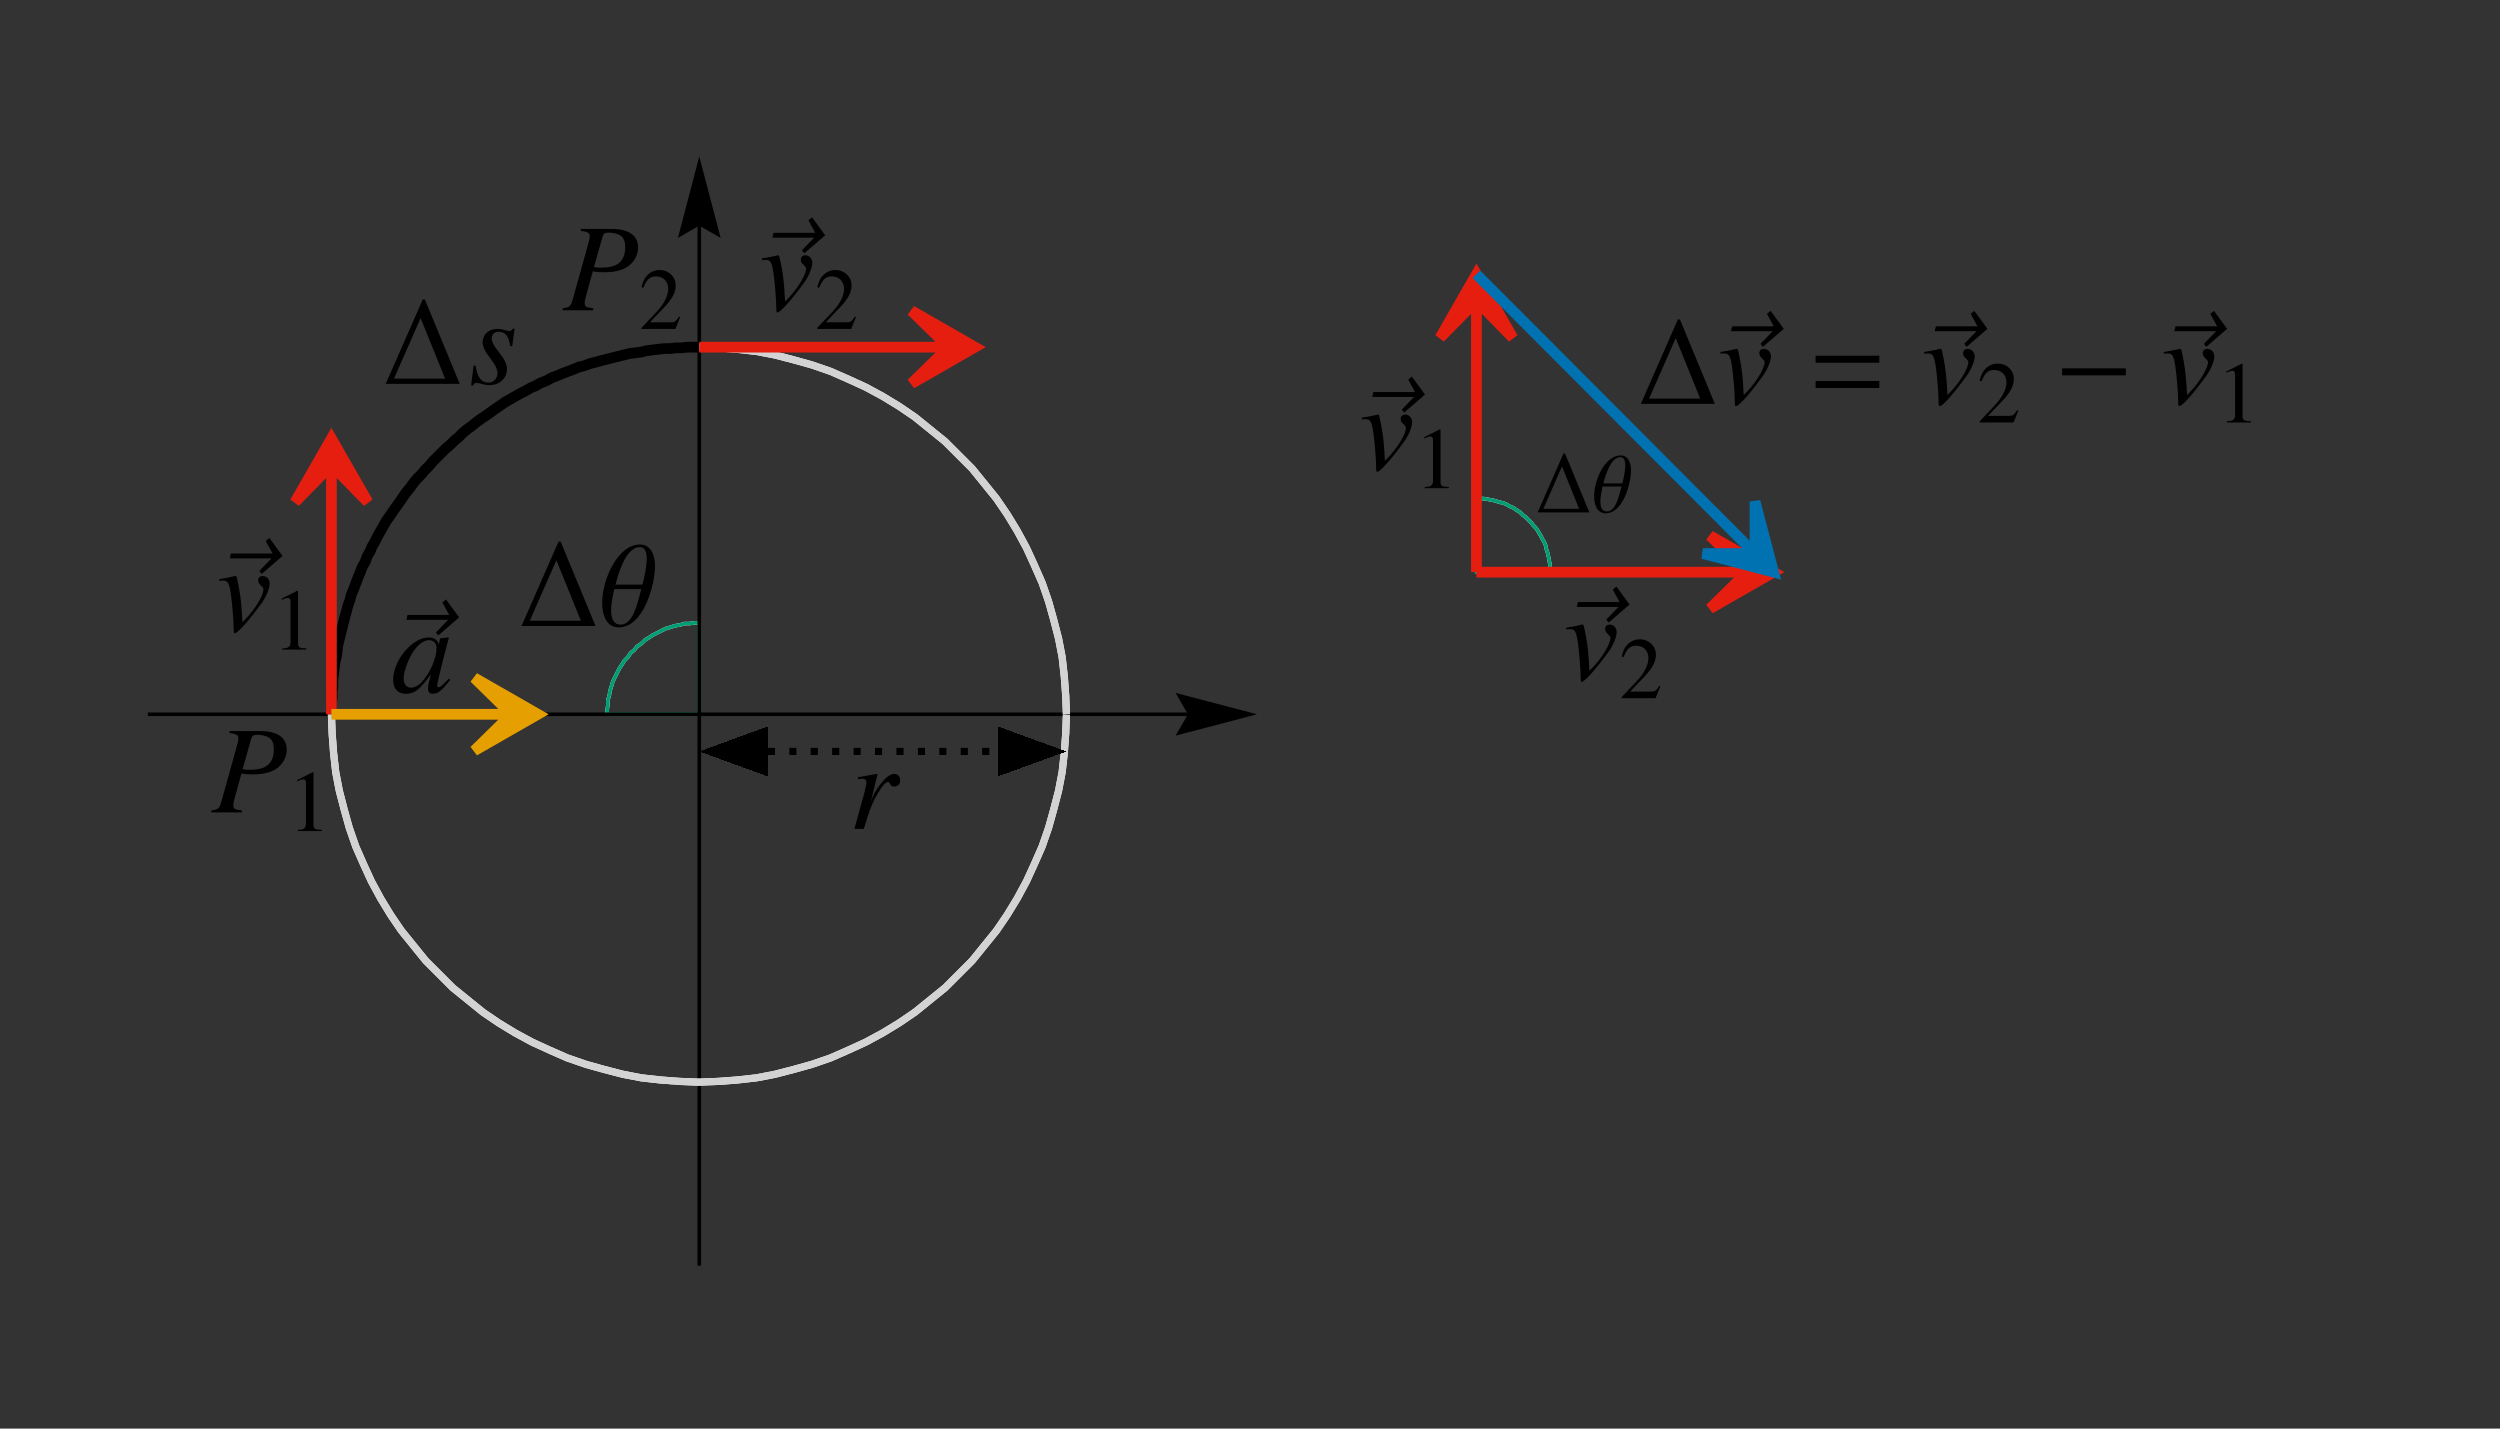 <?xml version="1.0" encoding="UTF-8" standalone="no"?>
<svg id="svg4474" xmlns:rdf="http://www.w3.org/1999/02/22-rdf-syntax-ns#" xmlns="http://www.w3.org/2000/svg" xmlns:ns0="http://www.iki.fi/pav/software/textext/" height="200" width="350" version="1.1" xmlns:cc="http://creativecommons.org/ns#" xmlns:xlink="http://www.w3.org/1999/xlink" viewBox="0 0 350 200" xmlns:dc="http://purl.org/dc/elements/1.1/">
 <rect x="0" y="0" width="350" height="200" fill="#333333" stroke="none"/>
 <title id="title4476">Gnuplot</title>
 <desc id="desc4478">Produced by GNUPLOT 5.0 patchlevel 3</desc>
 <g id="gnuplot_canvas">
  <g fill="none">
   <rect id="rect4481" height="200" width="350" y="0" x="0"/>
   <g stroke="currentColor">
    <g stroke-width=".5">
     <g id="g4515" color="white">
      <path id="path4517" stroke="#fff" d="m97.9 87.2h-0.7l-0.7 0.1h-0.7l-0.6 0.2-0.7 0.1-0.6 0.2-0.7 0.2-0.6 0.3-0.6 0.3-0.6 0.3-0.6 0.4-0.5 0.3-0.5 0.5-0.6 0.4-0.4 0.5-0.5 0.4-0.4 0.6-0.5 0.5-0.3 0.5-0.4 0.6-0.3 0.6-0.3 0.6-0.3 0.6-0.2 0.7-0.2 0.6-0.1 0.7-0.2 0.6v0.7l-0.1 0.7v0.6"/>
      <path id="path4519" stroke="#009e73" d="m97.9 87.2h-0.7l-0.7 0.1h-0.7l-0.6 0.2-0.7 0.1-0.6 0.2-0.7 0.2-0.6 0.3-0.6 0.3-0.6 0.3-0.6 0.4-0.5 0.3-0.5 0.5-0.6 0.4-0.4 0.5-0.5 0.4-0.4 0.6-0.5 0.5-0.3 0.5-0.4 0.6-0.3 0.6-0.3 0.6-0.3 0.6-0.2 0.7-0.2 0.6-0.1 0.7-0.2 0.6v0.7l-0.1 0.7v0.6h12.9v-12.8"/>
     </g>
     <g id="g4527" color="black">
      <path id="path4529" stroke="#000" d="m20.7 100h154.3"/>
     </g>
     <g id="g4531" color="black">
      <path id="path4533" stroke="#000" d="m97.9 177.2v-154.3"/>
     </g>
    </g>
    <g id="g4537" color="white">
     <path id="path4539" stroke="#fff" d="m149.3 100l-0.1-2.6-0.2-2.7-0.3-2.7-0.5-2.6-0.7-2.7-0.7-2.5-0.9-2.6-1.1-2.5-1.1-2.4-1.3-2.4-1.4-2.3-1.5-2.2-1.7-2.1-1.7-2.1-1.9-1.9-1.9-1.9-2.1-1.7-2.1-1.7-2.2-1.5-2.3-1.4-2.4-1.3-2.4-1.1-2.5-1.1-2.6-0.9-2.5-0.7-2.7-0.7-2.6-0.5-2.7-0.3-2.7-0.2-2.6-0.1-2.7 0.1-2.7 0.2-2.7 0.3-2.6 0.5-2.7 0.7-2.5 0.7-2.6 0.9-2.5 1.1-2.4 1.1-2.4 1.3-2.3 1.4-2.2 1.5-2.1 1.7-2.1 1.7-1.9 1.9-1.9 1.9-1.7 2.1-1.7 2.1-1.5 2.2-1.4 2.3-1.3 2.4-1.1 2.4-1.1 2.5-0.9 2.6-0.7 2.5-0.7 2.7-0.5 2.6-0.3 2.7-0.2 2.7-0.1 2.6 0.1 2.7 0.2 2.7 0.3 2.7 0.5 2.6 0.7 2.7 0.7 2.5 0.9 2.6 1.1 2.5 1.1 2.4 1.3 2.4 1.4 2.3 1.5 2.2 1.7 2.1 1.7 2.1 1.9 1.9 1.9 1.9 2.1 1.7 2.1 1.7 2.2 1.5 2.3 1.4 2.4 1.3 2.4 1.1 2.5 1.1 2.6 0.9 2.5 0.7 2.7 0.7 2.6 0.5 2.7 0.3 2.7 0.2 2.6 0.1 2.7-0.1 2.7-0.2 2.7-0.3 2.6-0.5 2.7-0.7 2.5-0.7 2.6-0.9 2.5-1.1 2.4-1.1 2.4-1.3 2.3-1.4 2.2-1.5 2.1-1.7 2.1-1.7 1.9-1.9 1.9-1.9 1.7-2.1 1.7-2.1 1.5-2.2 1.4-2.3 1.3-2.4 1.1-2.4 1.1-2.5 0.9-2.6 0.7-2.5 0.7-2.7 0.5-2.6 0.3-2.7 0.2-2.7 0.1-2.6"/>
     <path id="path4541" stroke="#d3d3d3" d="m149.3 100l-0.1-2.6-0.2-2.7-0.3-2.7-0.5-2.6-0.7-2.7-0.7-2.5-0.9-2.6-1.1-2.5-1.1-2.4-1.3-2.4-1.4-2.3-1.5-2.2-1.7-2.1-1.7-2.1-1.9-1.9-1.9-1.9-2.1-1.7-2.1-1.7-2.2-1.5-2.3-1.4-2.4-1.3-2.4-1.1-2.5-1.1-2.6-0.9-2.5-0.7-2.7-0.7-2.6-0.5-2.7-0.3-2.7-0.2-2.6-0.1-2.7 0.1-2.7 0.2-2.7 0.3-2.6 0.5-2.7 0.7-2.5 0.7-2.6 0.9-2.5 1.1-2.4 1.1-2.4 1.3-2.3 1.4-2.2 1.5-2.1 1.7-2.1 1.7-1.9 1.9-1.9 1.9-1.7 2.1-1.7 2.1-1.5 2.2-1.4 2.3-1.3 2.4-1.1 2.4-1.1 2.5-0.9 2.6-0.7 2.5-0.7 2.7-0.5 2.6-0.3 2.7-0.2 2.7-0.1 2.6 0.1 2.7 0.2 2.7 0.3 2.7 0.5 2.6 0.7 2.7 0.7 2.5 0.9 2.6 1.1 2.5 1.1 2.4 1.3 2.4 1.4 2.3 1.5 2.2 1.7 2.1 1.7 2.1 1.9 1.9 1.9 1.9 2.1 1.7 2.1 1.7 2.2 1.5 2.3 1.4 2.4 1.3 2.4 1.1 2.5 1.1 2.6 0.9 2.5 0.7 2.7 0.7 2.6 0.5 2.7 0.3 2.7 0.2 2.6 0.1 2.7-0.1 2.7-0.2 2.7-0.3 2.6-0.5 2.7-0.7 2.5-0.7 2.6-0.9 2.5-1.1 2.4-1.1 2.4-1.3 2.3-1.4 2.2-1.5 2.1-1.7 2.1-1.7 1.9-1.9 1.9-1.9 1.7-2.1 1.7-2.1 1.5-2.2 1.4-2.3 1.3-2.4 1.1-2.4 1.1-2.5 0.9-2.6 0.7-2.5 0.7-2.7 0.5-2.6 0.3-2.7 0.2-2.7 0.1-2.6"/>
    </g>
    <g id="g4545" color="black" stroke-width=".5">
     <g id="g4547" stroke="none" shape-rendering="crispEdges">
      <polygon id="polygon4549" points="166.6 100 165.1 97.4 175 100 165.1 102.6" fill="#000"/>
     </g>
     <path id="path4551" stroke="#000" d="m166.6 100l-1.5-2.6 9.9 2.6-9.9 2.6 1.5-2.6m0.7 0h-0.7"/>
    </g>
    <g id="g4553" color="black" stroke-width=".5">
     <g id="g4555" stroke="none" shape-rendering="crispEdges">
      <polygon id="polygon4557" points="97.9 31.3 95.3 32.8 97.9 22.9 100.5 32.8" fill="#000"/>
     </g>
     <path id="path4559" stroke="#000" d="m97.9 31.3l-2.6 1.5 2.6-9.9 2.6 9.9-2.6-1.5m0-0.7v0.7"/>
    </g>
    <g id="g4563" color="black">
     <g id="g4565" stroke="none" fill="#000" shape-rendering="crispEdges">
      <polygon id="polygon4567" points="139.7 105.2 139.7 101.7 149.3 105.2 139.7 108.7"/>
      <polygon id="polygon4569" points="107.5 105.2 107.5 108.7 97.9 105.2 107.5 101.7"/>
     </g>
     <path id="path4571" stroke="#000" stroke-dasharray="1.0,2.0" d="m107.5 105.2h32.2"/>
    </g>
   </g>
  </g>
  <g id="gnuplot_plot_1a">
   <title id="title4576"/>
   <g id="g4580" color="black" stroke="currentColor" stroke-width="1.5" fill="none">
    <path id="path4582" stroke="#000" d="m97.9 48.6h-0.9-0.8l-0.8 0.1h-0.8l-0.8 0.1h-0.8l-0.9 0.1-0.8 0.1-0.8 0.1-0.8 0.2-0.8 0.1-0.8 0.1-0.8 0.2-0.8 0.2-0.8 0.2-0.8 0.2-0.8 0.2-0.7 0.2-0.8 0.2-0.8 0.3-0.8 0.2-0.7 0.3-0.8 0.3-0.8 0.3-0.7 0.3-0.8 0.3-0.7 0.4-0.8 0.3-0.7 0.4-0.7 0.3-0.7 0.4-0.8 0.4-0.7 0.4-0.7 0.4-0.7 0.4-0.7 0.5-0.6 0.4-0.7 0.5-0.7 0.5-0.6 0.4-0.7 0.5-0.6 0.5-0.7 0.5-0.6 0.5-0.6 0.6-0.6 0.5-0.6 0.6-0.6 0.5-0.6 0.6-0.6 0.6-0.6 0.6-0.5 0.6-0.6 0.6-0.5 0.6-0.6 0.6-0.5 0.6-0.5 0.7-0.5 0.6-0.5 0.7-0.4 0.6-0.5 0.7-0.5 0.7-0.4 0.6-0.5 0.7-0.4 0.7-0.4 0.7-0.4 0.7-0.4 0.8-0.4 0.7-0.3 0.7-0.4 0.7-0.3 0.8-0.4 0.7-0.3 0.8-0.3 0.7-0.3 0.8-0.3 0.8-0.3 0.7-0.2 0.8-0.3 0.8-0.2 0.8-0.2 0.7-0.2 0.8-0.2 0.8-0.2 0.8-0.2 0.8-0.2 0.8-0.1 0.8-0.1 0.8-0.2 0.8-0.1 0.8-0.1 0.8-0.1 0.9v0.8l-0.1 0.8v0.8l-0.1 0.8v0.8 0.8"/>
   </g>
  </g>
  <g stroke="currentColor" fill="none">
   <g stroke-width="1.5">
    <g id="g4590" color="black">
     <g id="g4592" stroke="none" shape-rendering="crispEdges">
      <polygon id="polygon4594" points="46.4 65.1 41.3 70.3 46.4 61.4 51.5 70.3" fill="#e51e10"/>
     </g>
     <path id="path4596" stroke="#e51e10" d="m46.4 65.1l-5.1 5.2 5.1-8.9 5.1 8.9-5.1-5.2m0 34.9v-34.9"/>
    </g>
    <g id="g4598" color="black">
     <g id="g4600" stroke="none" shape-rendering="crispEdges">
      <polygon id="polygon4602" points="132.8 48.6 127.6 43.5 136.5 48.6 127.6 53.7" fill="#e51e10"/>
     </g>
     <path id="path4604" stroke="#e51e10" d="m132.8 48.6l-5.2-5.1 8.9 5.1-8.9 5.1 5.2-5.1m-34.9 0h34.9"/>
    </g>
    <g id="g4606" color="black">
     <g id="g4608" stroke="none" shape-rendering="crispEdges">
      <polygon id="polygon4610" points="71.6 100 66.4 94.9 75.3 100 66.4 105.1" fill="#e69f00"/>
     </g>
     <path id="path4612" stroke="#e69f00" d="m71.6 100l-5.2-5.1 8.9 5.1-8.9 5.1 5.2-5.1m-25.2 0h25.2"/>
    </g>
   </g>
   <g id="g4620" color="white" stroke-width=".5">
    <path id="path4622" stroke="#fff" d="m217.1 80.1l-0.1-0.5v-0.5l-0.1-0.6-0.1-0.5-0.1-0.5-0.2-0.6-0.1-0.5-0.2-0.5-0.3-0.5-0.2-0.4-0.3-0.5-0.3-0.5-0.4-0.4-0.3-0.4-0.4-0.4-0.4-0.4-0.4-0.3-0.4-0.4-0.5-0.3-0.4-0.3-0.5-0.2-0.5-0.3-0.5-0.2-0.5-0.1-0.6-0.2-0.5-0.1-0.5-0.1-0.6-0.1h-0.5l-0.5-0.1"/>
    <path id="path4624" stroke="#009e73" d="m217.1 80.1l-0.1-0.5v-0.5l-0.1-0.6-0.1-0.5-0.1-0.5-0.2-0.6-0.1-0.5-0.2-0.5-0.3-0.5-0.2-0.4-0.3-0.5-0.3-0.5-0.4-0.4-0.3-0.4-0.4-0.4-0.4-0.4-0.4-0.3-0.4-0.4-0.5-0.3-0.4-0.3-0.5-0.2-0.5-0.3-0.5-0.2-0.5-0.1-0.6-0.2-0.5-0.1-0.5-0.1-0.6-0.1h-0.5l-0.5-0.1v10.4h10.4"/>
   </g>
  </g>
  <g id="gnuplot_plot_1b">
   <title id="title4633">NaN</title>
  </g>
  <g stroke="currentColor" stroke-width="1.5" fill="none">
   <g id="g4643" color="black">
    <g id="g4645" stroke="none" shape-rendering="crispEdges">
     <polygon id="polygon4647" points="206.7 42.1 201.6 47.3 206.7 38.4 211.8 47.3" fill="#e51e10"/>
    </g>
    <path id="path4649" stroke="#e51e10" d="m206.7 42.1l-5.1 5.2 5.1-8.9 5.1 8.9-5.1-5.2m0 38v-38"/>
   </g>
   <g id="g4651" color="black">
    <g id="g4653" stroke="none" shape-rendering="crispEdges">
     <polygon id="polygon4655" points="244.6 80.1 239.4 75 248.3 80.1 239.4 85.2" fill="#e51e10"/>
    </g>
    <path id="path4657" stroke="#e51e10" d="m244.6 80.1l-5.2-5.1 8.9 5.1-8.9 5.1 5.2-5.1m-37.9 0h37.9"/>
   </g>
   <g id="g4659" color="black">
    <g id="g4661" stroke="none" shape-rendering="crispEdges">
     <polygon id="polygon4663" points="245.7 77.5 245.7 70.2 248.3 80.1 238.4 77.5" fill="#0072b2"/>
    </g>
    <path id="path4665" stroke="#0072b2" d="m245.7 77.5v-7.3l2.6 9.9-9.9-2.6h7.3m-39-39.1l39 39.1"/>
   </g>
  </g>
 </g>
 <g fill-rule="evenodd" stroke="#000" stroke-miterlimit="10.433">
  <g id="content" xml:space="preserve" stroke-width="0" ns0:pdfconverter="pstoedit" transform="matrix(1.75 0 0 -1.75 -231.09 1351.2)" ns0:text="$\nP_1\n$" ns0:version="0.7.2" ns0:inkscapeversion="0.91" ns0:preamble="/usr/share/inkscape/extensions/default_packages.tex" ns0:scale="1.4" ns0:texconverter="pdflatex"><path id="path4790" d="m150.41 713.47h0.03l0.02-0.01h0.05l0.05-0.01 0.05-0.01 0.04-0.01h0.04l0.04-0.01 0.03-0.01 0.04-0.01 0.03-0.01 0.03-0.01 0.03-0.01 0.02-0.01 0.03-0.01 0.02-0.01 0.02-0.01 0.02-0.01 0.01-0.01 0.02-0.02 0.02-0.01 0.01-0.02 0.01-0.01 0.01-0.02 0.01-0.02 0.01-0.01v-0.02l0.01-0.02v-0.02l0.01-0.02v-0.02-0.03-0.02c0-0.14-0.04-0.35-0.17-0.8l-1.18-4.23c-0.17-0.6-0.25-0.66-0.81-0.74v-0.16h2.44v0.16c-0.63 0.09-0.68 0.12-0.68 0.46 0 0.12 0.02 0.22 0.12 0.58l0.53 1.92 0.09 0.34 0.7 2.47c0.07 0.21 0.19 0.28 0.46 0.28 0.39 0 0.77-0.1 0.97-0.24 0.26-0.18 0.37-0.48 0.37-0.95 0-0.64-0.23-1.1-0.67-1.36-0.31-0.17-0.7-0.25-1.31-0.25-0.17 0-0.25 0.01-0.52 0.05l-0.09-0.34c0.25-0.06 0.51-0.08 0.92-0.08 0.81 0 1.48 0.17 1.91 0.48 0.5 0.37 0.79 0.92 0.79 1.5 0 0.96-0.75 1.49-2.11 1.49h-2.47z"/><path id="path4792" d="m157.08 710.34-1.26-0.63v-0.1c0.08 0.04 0.16 0.06 0.19 0.08 0.12 0.05 0.24 0.08 0.31 0.08 0.15 0 0.21-0.11 0.21-0.33v-3.16c0-0.23-0.05-0.39-0.16-0.45-0.11-0.07-0.21-0.09-0.5-0.1v-0.1h1.92v0.1c-0.55 0.01-0.66 0.08-0.66 0.42v4.18z"/></g>
  <g id="g5022" xml:space="preserve" stroke-width="0" ns0:pdfconverter="pstoedit" transform="matrix(1.75 0 0 -1.75 -229.91 1325.8)" ns0:text="$\n\\vec{v}_1\n$" ns0:version="0.7.2" ns0:inkscapeversion="0.91" ns0:preamble="/usr/share/inkscape/extensions/default_packages.tex" ns0:scale="1.4" ns0:texconverter="pdflatex"><polygon id="polygon5024" points="153.18 713.32 149.85 713.32 149.76 712.93 153.1 712.93 152.12 711.92 152.31 711.68 153.98 713.12 152.93 714.56 152.64 714.32"/><path id="path5026" d="m148.92 711.14h0.02 0.02 0.02 0.02 0.02 0.01l0.02 0.01h0.02 0.03 0.02 0.02 0.02 0.02 0.02 0.02c0.39 0 0.49-0.17 0.63-1.09 0.1-0.69 0.22-2.19 0.22-2.77 0-0.28 0.02-0.35 0.08-0.35 0.25 0 1.18 1.06 2.2 2.47 0.35 0.5 0.6 1.15 0.6 1.52 0 0.32-0.25 0.59-0.55 0.59-0.22 0-0.37-0.13-0.37-0.34 0-0.16 0.06-0.28 0.24-0.44 0.13-0.12 0.18-0.2 0.18-0.3 0-0.46-0.66-1.56-1.37-2.3l-0.31-0.32c-0.07 1.4-0.13 1.92-0.26 2.66-0.2 1.02-0.2 1.04-0.29 1.04-0.05 0-0.12-0.01-0.2-0.04-0.17-0.05-0.72-0.15-1.1-0.21z"/><path id="path5028" d="m155.16 710.34-1.25-0.63v-0.1c0.08 0.04 0.16 0.06 0.19 0.08 0.12 0.05 0.24 0.08 0.31 0.08 0.15 0 0.21-0.11 0.21-0.33v-3.16c0-0.23-0.05-0.39-0.17-0.45-0.1-0.07-0.2-0.09-0.49-0.1v-0.1h1.92v0.1c-0.55 0.01-0.66 0.08-0.66 0.42v4.18z"/></g>
  <g id="g5266" xml:space="preserve" stroke-width="0" ns0:pdfconverter="pstoedit" transform="matrix(1.75 0 0 -1.75 -205.5 1334.4)" ns0:text="$\n\\vec{a}\n$" ns0:version="0.7.2" ns0:inkscapeversion="0.91" ns0:preamble="/usr/share/inkscape/extensions/default_packages.tex" ns0:scale="1.4" ns0:texconverter="pdflatex"><polygon id="polygon5268" points="150.03 713.32 149.94 712.93 153.28 712.93 152.3 711.92 152.49 711.68 154.16 713.12 153.11 714.56 152.82 714.32 153.36 713.32"/><path id="path5270" d="m153.33 708.22-0.01-0.02-0.01-0.01-0.02-0.01-0.01-0.01-0.01-0.02-0.01-0.01-0.01-0.01-0.01-0.01-0.01-0.01-0.01-0.01-0.01-0.01h-0.01l-0.01-0.01-0.01-0.01-0.01-0.01-0.01-0.01v-0.01h-0.01l-0.02-0.02-0.01-0.01-0.01-0.01-0.02-0.02-0.01-0.01-0.01-0.02-0.02-0.01c-0.29-0.31-0.43-0.41-0.51-0.41s-0.14 0.06-0.14 0.13c0 0.2 0.42 1.9 0.88 3.62 0.03 0.1 0.04 0.12 0.06 0.21l-0.07 0.03-0.61-0.07-0.03-0.03-0.1-0.48c-0.08 0.37-0.37 0.58-0.8 0.58l0.06-0.22c0.34-0.02 0.56-0.26 0.56-0.61 0-0.84-0.5-2.01-1.19-2.75-0.24-0.27-0.58-0.44-0.87-0.44-0.34 0-0.57 0.29-0.57 0.75 0 0.54 0.38 1.56 0.8 2.18 0.4 0.58 0.87 0.9 1.27 0.87l-0.06 0.22c-1.32 0-2.85-1.83-2.85-3.4 0-0.7 0.38-1.11 1.02-1.11 0.69 0 1.12 0.33 2 1.57-0.2-0.78-0.23-0.91-0.23-1.15 0-0.29 0.12-0.41 0.4-0.41 0.4 0 0.64 0.19 1.38 1.1z"/></g>
  <g id="g5514" xml:space="preserve" stroke-width="0" ns0:pdfconverter="pstoedit" transform="matrix(1.75 0 0 -1.75 -206.66 1291.2)" ns0:text="$\n\\Delta s\n$" ns0:version="0.7.2" ns0:inkscapeversion="0.91" ns0:preamble="/usr/share/inkscape/extensions/default_packages.tex" ns0:scale="1.4" ns0:texconverter="pdflatex"><polygon id="polygon5516" points="151.74 712.38 153.7 707.54 149.61 707.54 148.95 707.12 154.87 707.12 152.08 713.87 151.91 713.87 148.95 707.12 149.61 707.54"/><path id="path5518" d="m155.98 708.58-0.2-1.59h0.16c0.08 0.16 0.14 0.21 0.24 0.21 0.11 0 0.28-0.04 0.48-0.09 0.22-0.07 0.39-0.1 0.55-0.1 0.84 0 1.44 0.54 1.44 1.3 0 0.38-0.21 0.81-0.68 1.39-0.38 0.47-0.54 0.78-0.54 1.05 0 0.33 0.21 0.54 0.56 0.54 0.52 0 0.82-0.37 0.91-1.15h0.17l0.19 1.39h-0.14c-0.08-0.14-0.16-0.18-0.3-0.18-0.06 0-0.16 0.02-0.35 0.07-0.25 0.08-0.4 0.1-0.56 0.1-0.73 0-1.21-0.43-1.21-1.1 0-0.32 0.21-0.75 0.63-1.28 0.39-0.51 0.56-0.86 0.56-1.15 0-0.45-0.3-0.77-0.74-0.77-0.55 0-0.86 0.41-1.01 1.36z"/></g>
  <g id="g5768" xml:space="preserve" stroke-width="0" ns0:pdfconverter="pstoedit" transform="matrix(1.75 0 0 -1.75 -187.65 1325.1)" ns0:text="$\n\\Delta \\theta\n$" ns0:version="0.7.2" ns0:inkscapeversion="0.91" ns0:preamble="/usr/share/inkscape/extensions/default_packages.tex" ns0:scale="1.4" ns0:texconverter="pdflatex"><polygon id="polygon5770" points="151.91 713.87 148.95 707.12 149.61 707.54 151.74 712.38 153.7 707.54 149.61 707.54 148.95 707.12 154.87 707.12 152.08 713.87"/><path id="path5772" d="m159.63 711.93v0.01 0.02 0.01 0.02 0.01 0.02l-0.01 0.04v0.05 0.06l-0.01 0.05v0.06l-0.01 0.07-0.01 0.07-0.02 0.07-0.01 0.07-0.02 0.08-0.02 0.07-0.02 0.08-0.03 0.07-0.03 0.08-0.03 0.07-0.04 0.07-0.04 0.07-0.05 0.07-0.05 0.06-0.03 0.03-0.03 0.03-0.03 0.03-0.03 0.03-0.03 0.03-0.03 0.02-0.04 0.03-0.04 0.02-0.03 0.02-0.04 0.02-0.04 0.02-0.04 0.01-0.05 0.02-0.04 0.01-0.05 0.01-0.05 0.01-0.05 0.01h-0.05l-0.05 0.01h-0.06l-0.01-0.21c0.4 0 0.56-0.35 0.56-0.92 0-0.54-0.14-1.27-0.34-2.08h-2.16c0.36 1.45 0.99 3 1.94 3l0.01 0.21c-1.76 0-3.02-2.77-3.02-4.68 0-0.36 0.06-1.95 1.33-1.95l0.14 0.22c-0.55 0-0.75 0.48-0.75 1.15 0 0.49 0.11 1.08 0.25 1.69h2.16c-0.31-1.16-0.65-2.84-1.66-2.84l-0.14-0.22c1.98 0 2.9 3.39 2.9 4.92z"/></g>
  <g id="g6028" xml:space="preserve" stroke-width="0" ns0:pdfconverter="pstoedit" transform="matrix(1.75 0 0 -1.75 -181.9 1280.9)" ns0:text="$\nP_2\n$" ns0:version="0.7.2" ns0:inkscapeversion="0.91" ns0:preamble="/usr/share/inkscape/extensions/default_packages.tex" ns0:scale="1.4" ns0:texconverter="pdflatex"><path id="path6030" d="m150.41 713.47h0.03l0.02-0.01h0.05l0.05-0.01 0.05-0.01 0.04-0.01h0.04l0.04-0.01 0.03-0.01 0.04-0.01 0.03-0.01 0.03-0.01 0.03-0.01 0.02-0.01 0.03-0.01 0.02-0.01 0.02-0.01 0.02-0.01 0.01-0.01 0.02-0.02 0.02-0.01 0.01-0.02 0.01-0.01 0.01-0.02 0.01-0.02 0.01-0.01v-0.02l0.01-0.02v-0.02l0.01-0.02v-0.02-0.03-0.02c0-0.14-0.04-0.35-0.17-0.8l-1.18-4.23c-0.17-0.6-0.25-0.66-0.81-0.74v-0.16h2.44v0.16c-0.63 0.09-0.68 0.12-0.68 0.46 0 0.12 0.02 0.22 0.12 0.58l0.53 1.92 0.09 0.34 0.7 2.47c0.07 0.21 0.19 0.28 0.46 0.28 0.39 0 0.77-0.1 0.97-0.24 0.26-0.18 0.37-0.48 0.37-0.95 0-0.64-0.23-1.1-0.67-1.36-0.31-0.17-0.7-0.25-1.31-0.25-0.17 0-0.25 0.01-0.52 0.05l-0.09-0.34c0.25-0.06 0.51-0.08 0.92-0.08 0.81 0 1.48 0.17 1.91 0.48 0.5 0.37 0.79 0.92 0.79 1.5 0 0.96-0.75 1.49-2.11 1.49h-2.47z"/><path id="path6032" d="m158.36 706.59-0.09 0.03c-0.26-0.4-0.35-0.46-0.66-0.46h-1.67l1.17 1.23c0.62 0.65 0.89 1.18 0.89 1.72 0 0.7-0.56 1.23-1.29 1.23-0.38 0-0.74-0.15-1-0.43-0.22-0.24-0.33-0.46-0.45-0.95l0.15-0.04c0.28 0.68 0.53 0.91 1.01 0.91 0.59 0 0.98-0.4 0.98-0.99 0-0.54-0.32-1.19-0.9-1.81l-1.24-1.32v-0.08h2.72z"/></g>
  <g id="g6294" xml:space="preserve" stroke-width="0" ns0:pdfconverter="pstoedit" transform="matrix(1.75 0 0 -1.75 -153.94 1280.9)" ns0:text="$\n\\vec{v}_2\n$" ns0:version="0.7.2" ns0:inkscapeversion="0.91" ns0:preamble="/usr/share/inkscape/extensions/default_packages.tex" ns0:scale="1.4" ns0:texconverter="pdflatex"><polygon id="polygon6296" points="152.64 714.32 153.18 713.32 149.85 713.32 149.76 712.93 153.1 712.93 152.12 711.92 152.31 711.68 153.98 713.12 152.93 714.56"/><path id="path6298" d="m148.92 711.14h0.02 0.02 0.02 0.02 0.02 0.01l0.02 0.01h0.02 0.03 0.02 0.02 0.02 0.02 0.02 0.02c0.39 0 0.49-0.17 0.63-1.09 0.1-0.69 0.22-2.19 0.22-2.77 0-0.28 0.02-0.35 0.08-0.35 0.25 0 1.18 1.06 2.2 2.47 0.35 0.5 0.6 1.15 0.6 1.52 0 0.32-0.25 0.59-0.55 0.59-0.22 0-0.37-0.13-0.37-0.34 0-0.16 0.06-0.28 0.24-0.44 0.13-0.12 0.18-0.2 0.18-0.3 0-0.46-0.66-1.56-1.37-2.3l-0.31-0.32c-0.07 1.4-0.13 1.92-0.26 2.66-0.2 1.02-0.2 1.04-0.29 1.04-0.05 0-0.12-0.01-0.2-0.04-0.17-0.05-0.72-0.15-1.1-0.21z"/><path id="path6300" d="m156.45 706.59-0.09 0.03c-0.26-0.4-0.35-0.46-0.67-0.46h-1.66l1.17 1.23c0.62 0.65 0.89 1.18 0.89 1.72 0 0.7-0.56 1.23-1.29 1.23-0.38 0-0.74-0.15-1-0.43-0.23-0.24-0.33-0.46-0.45-0.95l0.15-0.04c0.28 0.68 0.53 0.91 1.01 0.91 0.59 0 0.98-0.4 0.98-0.99 0-0.54-0.32-1.19-0.9-1.81l-1.25-1.32v-0.08h2.72z"/></g>
  <g id="g6570" xml:space="preserve" ns0:pdfconverter="pstoedit" transform="matrix(1.75 0 0 -1.75 -141.41 1353.5)" ns0:text="$\nr\n$" ns0:version="0.7.2" ns0:inkscapeversion="0.91" ns0:preamble="/usr/share/inkscape/extensions/default_packages.tex" ns0:scale="1.4" ns0:texconverter="pdflatex"><path id="path6572" d="m149.91 707.12 0.05 0.16 0.05 0.15 0.04 0.14 0.04 0.13 0.05 0.13 0.03 0.12 0.04 0.12 0.04 0.11 0.03 0.11 0.04 0.1 0.03 0.1 0.03 0.09 0.04 0.09 0.03 0.08 0.03 0.08 0.03 0.08 0.03 0.08 0.03 0.07 0.06 0.14 0.07 0.14 0.06 0.13 0.07 0.13 0.07 0.13 0.08 0.13 0.04 0.07 0.04 0.07c0.33 0.56 0.61 0.87 0.78 0.87 0.06 0 0.11-0.04 0.16-0.14 0.08-0.17 0.16-0.22 0.36-0.22 0.29 0 0.46 0.18 0.46 0.49s-0.2 0.52-0.47 0.52c-0.23 0-0.5-0.15-0.76-0.42-0.41-0.42-0.81-1.01-0.97-1.41l-0.14-0.36 0.53 2.17-0.03 0.02c-0.73-0.13-0.82-0.15-1.54-0.27v-0.17c0.24 0.05 0.27 0.05 0.34 0.05 0.21 0 0.34-0.1 0.34-0.28 0-0.14 0-0.14-0.16-0.82l-0.8-2.91z" stroke-width="0"/></g>
  <g id="g6846" xml:space="preserve" stroke-width="0" ns0:pdfconverter="pstoedit" transform="matrix(1.75 0 0 -1.75 -69.961 1303.2)" ns0:text="$\n\\vec{v}_1\n$" ns0:version="0.7.2" ns0:inkscapeversion="0.91" ns0:preamble="/usr/share/inkscape/extensions/default_packages.tex" ns0:scale="1.4" ns0:texconverter="pdflatex"><polygon id="polygon6848" points="152.64 714.32 153.18 713.32 149.85 713.32 149.76 712.93 153.1 712.93 152.12 711.92 152.31 711.68 153.98 713.12 152.93 714.56"/><path id="path6850" d="m148.92 711.14h0.02 0.02 0.02 0.02 0.02 0.01l0.02 0.01h0.02 0.03 0.02 0.02 0.02 0.02 0.02 0.02c0.39 0 0.49-0.17 0.63-1.09 0.1-0.69 0.22-2.19 0.22-2.77 0-0.28 0.02-0.35 0.08-0.35 0.25 0 1.18 1.06 2.2 2.47 0.35 0.5 0.6 1.15 0.6 1.52 0 0.32-0.25 0.59-0.55 0.59-0.22 0-0.37-0.13-0.37-0.34 0-0.16 0.06-0.28 0.24-0.44 0.13-0.12 0.18-0.2 0.18-0.3 0-0.46-0.66-1.56-1.37-2.3l-0.31-0.32c-0.07 1.4-0.13 1.92-0.26 2.66-0.2 1.02-0.2 1.04-0.29 1.04-0.05 0-0.12-0.01-0.2-0.04-0.17-0.05-0.72-0.15-1.1-0.21z"/><path id="path6852" d="m155.16 710.34-1.25-0.63v-0.1c0.08 0.04 0.16 0.06 0.19 0.08 0.12 0.05 0.24 0.08 0.31 0.08 0.15 0 0.21-0.11 0.21-0.33v-3.16c0-0.23-0.05-0.39-0.17-0.45-0.1-0.07-0.2-0.09-0.49-0.1v-0.1h1.92v0.1c-0.55 0.01-0.66 0.08-0.66 0.42v4.18z"/></g>
  <g id="g7134" xml:space="preserve" stroke-width="0" ns0:pdfconverter="pstoedit" transform="matrix(1.75 0 0 -1.75 -41.329 1332.6)" ns0:text="$\n\\vec{v}_2\n$" ns0:version="0.7.2" ns0:inkscapeversion="0.91" ns0:preamble="/usr/share/inkscape/extensions/default_packages.tex" ns0:scale="1.4" ns0:texconverter="pdflatex"><polygon id="polygon7136" points="152.93 714.56 152.64 714.32 153.18 713.32 149.85 713.32 149.76 712.93 153.1 712.93 152.12 711.92 152.31 711.68 153.98 713.12"/><path id="path7138" d="m148.92 711.14h0.02 0.02 0.02 0.02 0.02 0.01l0.02 0.01h0.02 0.03 0.02 0.02 0.02 0.02 0.02 0.02c0.39 0 0.49-0.17 0.63-1.09 0.1-0.69 0.22-2.19 0.22-2.77 0-0.28 0.02-0.35 0.08-0.35 0.25 0 1.18 1.06 2.2 2.47 0.35 0.5 0.6 1.15 0.6 1.52 0 0.32-0.25 0.59-0.55 0.59-0.22 0-0.37-0.13-0.37-0.34 0-0.16 0.06-0.28 0.24-0.44 0.13-0.12 0.18-0.2 0.18-0.3 0-0.46-0.66-1.56-1.37-2.3l-0.31-0.32c-0.07 1.4-0.13 1.92-0.26 2.66-0.2 1.02-0.2 1.04-0.29 1.04-0.05 0-0.12-0.01-0.2-0.04-0.17-0.05-0.72-0.15-1.1-0.21z"/><path id="path7140" d="m156.45 706.59-0.09 0.03c-0.26-0.4-0.35-0.46-0.67-0.46h-1.66l1.17 1.23c0.62 0.65 0.89 1.18 0.89 1.72 0 0.7-0.56 1.23-1.29 1.23-0.38 0-0.74-0.15-1-0.43-0.23-0.24-0.33-0.46-0.45-0.95l0.15-0.04c0.28 0.68 0.53 0.91 1.01 0.91 0.59 0 0.98-0.4 0.98-0.99 0-0.54-0.32-1.19-0.9-1.81l-1.25-1.32v-0.08h2.72z"/></g>
  <g id="g7727" xml:space="preserve" stroke-width="0" ns0:pdfconverter="pstoedit" transform="matrix(1.75 0 0 -1.75 -45.272 1309.2)" ns0:text="$\n\\scriptstyle \\Delta \\theta\n$" ns0:version="0.7.2" ns0:inkscapeversion="0.91" ns0:preamble="/usr/share/inkscape/extensions/default_packages.tex" ns0:scale="1.4" ns0:texconverter="pdflatex"><polygon id="polygon7729" points="148.88 707.12 149.34 707.41 150.83 710.8 152.2 707.41 149.34 707.41 148.88 707.12 153.02 707.12 151.07 711.84 150.95 711.84"/><path id="path7731" d="m156.35 710.49v0.01 0.01 0.01 0.01 0.01 0.01 0.03 0.04 0.03l-0.01 0.04v0.05l-0.01 0.04v0.05l-0.01 0.05-0.01 0.05-0.02 0.05-0.01 0.05-0.02 0.06-0.02 0.05-0.02 0.05-0.02 0.05-0.03 0.05-0.03 0.05-0.03 0.05-0.04 0.04-0.02 0.03-0.02 0.02-0.02 0.02-0.02 0.02-0.02 0.01-0.02 0.02-0.03 0.02-0.02 0.01-0.03 0.02-0.03 0.01-0.03 0.02-0.03 0.01-0.03 0.01-0.03 0.01h-0.03l-0.03 0.01-0.04 0.01h-0.03-0.04-0.04l-0.01-0.14c0.28 0 0.39-0.25 0.39-0.64 0-0.38-0.09-0.9-0.23-1.46h-1.52c0.26 1.01 0.69 2.1 1.36 2.1l0.01 0.14c-1.23 0-2.11-1.94-2.11-3.27 0-0.25 0.04-1.36 0.92-1.36l0.1 0.15c-0.38 0-0.52 0.33-0.52 0.8 0 0.34 0.08 0.76 0.17 1.19h1.52c-0.22-0.82-0.46-1.99-1.17-1.99l-0.1-0.15c1.39 0 2.03 2.37 2.03 3.44z"/></g>
  <g id="g8027" xml:space="preserve" stroke-width="0" ns0:pdfconverter="pstoedit" transform="matrix(1.75 0 0 -1.75 -30.945 1294)" ns0:text="$\n\\Delta \\vec{v} = \\vec{v}_2 - \\vec{v}_1\n$" ns0:version="0.7.2" ns0:inkscapeversion="0.91" ns0:preamble="/usr/share/inkscape/extensions/default_packages.tex" ns0:scale="1.4" ns0:texconverter="pdflatex"><polygon id="polygon8029" points="152.08 713.87 151.91 713.87 148.95 707.12 149.61 707.54 151.74 712.38 153.7 707.54 149.61 707.54 148.95 707.12 154.87 707.12"/><polygon id="polygon8031" points="159.33 714.56 159.04 714.32 159.58 713.32 156.25 713.32 156.16 712.93 159.5 712.93 158.52 711.92 158.71 711.68 160.39 713.12"/><path id="path8033" d="m155.32 711.14h0.02 0.02 0.02 0.02 0.02 0.02l0.02 0.01h0.01 0.04 0.02 0.02 0.01 0.02 0.02 0.02c0.39 0 0.49-0.17 0.63-1.09 0.1-0.69 0.22-2.19 0.22-2.77 0-0.28 0.02-0.35 0.09-0.35 0.25 0 1.18 1.06 2.19 2.47 0.35 0.5 0.61 1.15 0.61 1.52 0 0.32-0.26 0.59-0.56 0.59-0.22 0-0.37-0.13-0.37-0.34 0-0.16 0.06-0.28 0.24-0.44 0.13-0.12 0.18-0.2 0.18-0.3 0-0.46-0.66-1.56-1.36-2.3l-0.31-0.32c-0.07 1.4-0.13 1.92-0.26 2.66-0.2 1.02-0.2 1.04-0.29 1.04-0.05 0-0.12-0.01-0.2-0.04-0.18-0.05-0.73-0.15-1.11-0.21z"/><polygon id="polygon8035" points="168.03 710.97 162.93 710.97 162.93 710.41 168.03 710.41"/><polygon id="polygon8037" points="168.03 708.95 162.93 708.95 162.93 708.39 168.03 708.39"/><polygon id="polygon8039" points="175.63 714.56 175.34 714.32 175.88 713.32 172.55 713.32 172.46 712.93 175.8 712.93 174.82 711.92 175.01 711.68 176.68 713.12"/><path id="path8041" d="m171.62 711.14h0.02 0.02 0.02 0.02 0.02 0.02l0.03 0.01h0.04 0.01 0.02 0.02 0.02 0.02 0.02c0.39 0 0.49-0.17 0.63-1.09 0.1-0.69 0.22-2.19 0.22-2.77 0-0.28 0.02-0.35 0.09-0.35 0.25 0 1.17 1.06 2.19 2.47 0.35 0.5 0.61 1.15 0.61 1.52 0 0.32-0.26 0.59-0.56 0.59-0.22 0-0.37-0.13-0.37-0.34 0-0.16 0.06-0.28 0.24-0.44 0.13-0.12 0.18-0.2 0.18-0.3 0-0.46-0.66-1.56-1.37-2.3l-0.3-0.32c-0.08 1.4-0.13 1.92-0.26 2.66-0.2 1.02-0.2 1.04-0.29 1.04-0.05 0-0.12-0.01-0.2-0.04-0.18-0.05-0.73-0.15-1.11-0.21z"/><path id="path8043" d="m179.15 706.59-0.09 0.03c-0.26-0.4-0.35-0.46-0.66-0.46h-1.67l1.17 1.23c0.62 0.65 0.89 1.18 0.89 1.72 0 0.7-0.56 1.23-1.29 1.23-0.38 0-0.74-0.15-1-0.43-0.22-0.24-0.33-0.46-0.45-0.95l0.15-0.04c0.28 0.68 0.53 0.91 1.01 0.91 0.59 0 0.99-0.4 0.99-0.99 0-0.54-0.33-1.19-0.91-1.81l-1.24-1.32v-0.08h2.72z"/><polygon id="polygon8045" points="187.75 709.96 182.65 709.96 182.65 709.4 187.75 709.4"/><polygon id="polygon8047" points="194.8 714.56 194.51 714.32 195.05 713.32 191.72 713.32 191.63 712.93 194.97 712.93 193.99 711.92 194.18 711.68 195.85 713.12"/><path id="path8049" d="m190.79 711.14h0.02 0.02 0.02 0.02 0.02 0.02l0.03 0.01h0.04 0.01 0.02 0.02 0.02 0.02 0.02c0.39 0 0.49-0.17 0.63-1.09 0.1-0.69 0.22-2.19 0.22-2.77 0-0.28 0.02-0.35 0.09-0.35 0.25 0 1.17 1.06 2.19 2.47 0.35 0.5 0.61 1.15 0.61 1.52 0 0.32-0.26 0.59-0.56 0.59-0.22 0-0.37-0.13-0.37-0.34 0-0.16 0.06-0.28 0.24-0.44 0.13-0.12 0.18-0.2 0.18-0.3 0-0.46-0.66-1.56-1.37-2.3l-0.3-0.32c-0.08 1.4-0.14 1.92-0.26 2.66-0.2 1.02-0.2 1.04-0.29 1.04-0.05 0-0.12-0.01-0.2-0.04-0.18-0.05-0.73-0.15-1.11-0.21z"/><path id="path8051" d="m197.04 710.34-1.26-0.63v-0.1c0.09 0.04 0.16 0.06 0.19 0.08 0.13 0.05 0.24 0.08 0.31 0.08 0.15 0 0.21-0.11 0.21-0.33v-3.16c0-0.23-0.05-0.39-0.16-0.45-0.11-0.07-0.21-0.09-0.5-0.1v-0.1h1.93v0.1c-0.56 0.01-0.67 0.08-0.67 0.42v4.18z"/></g>
 </g>
</svg>
